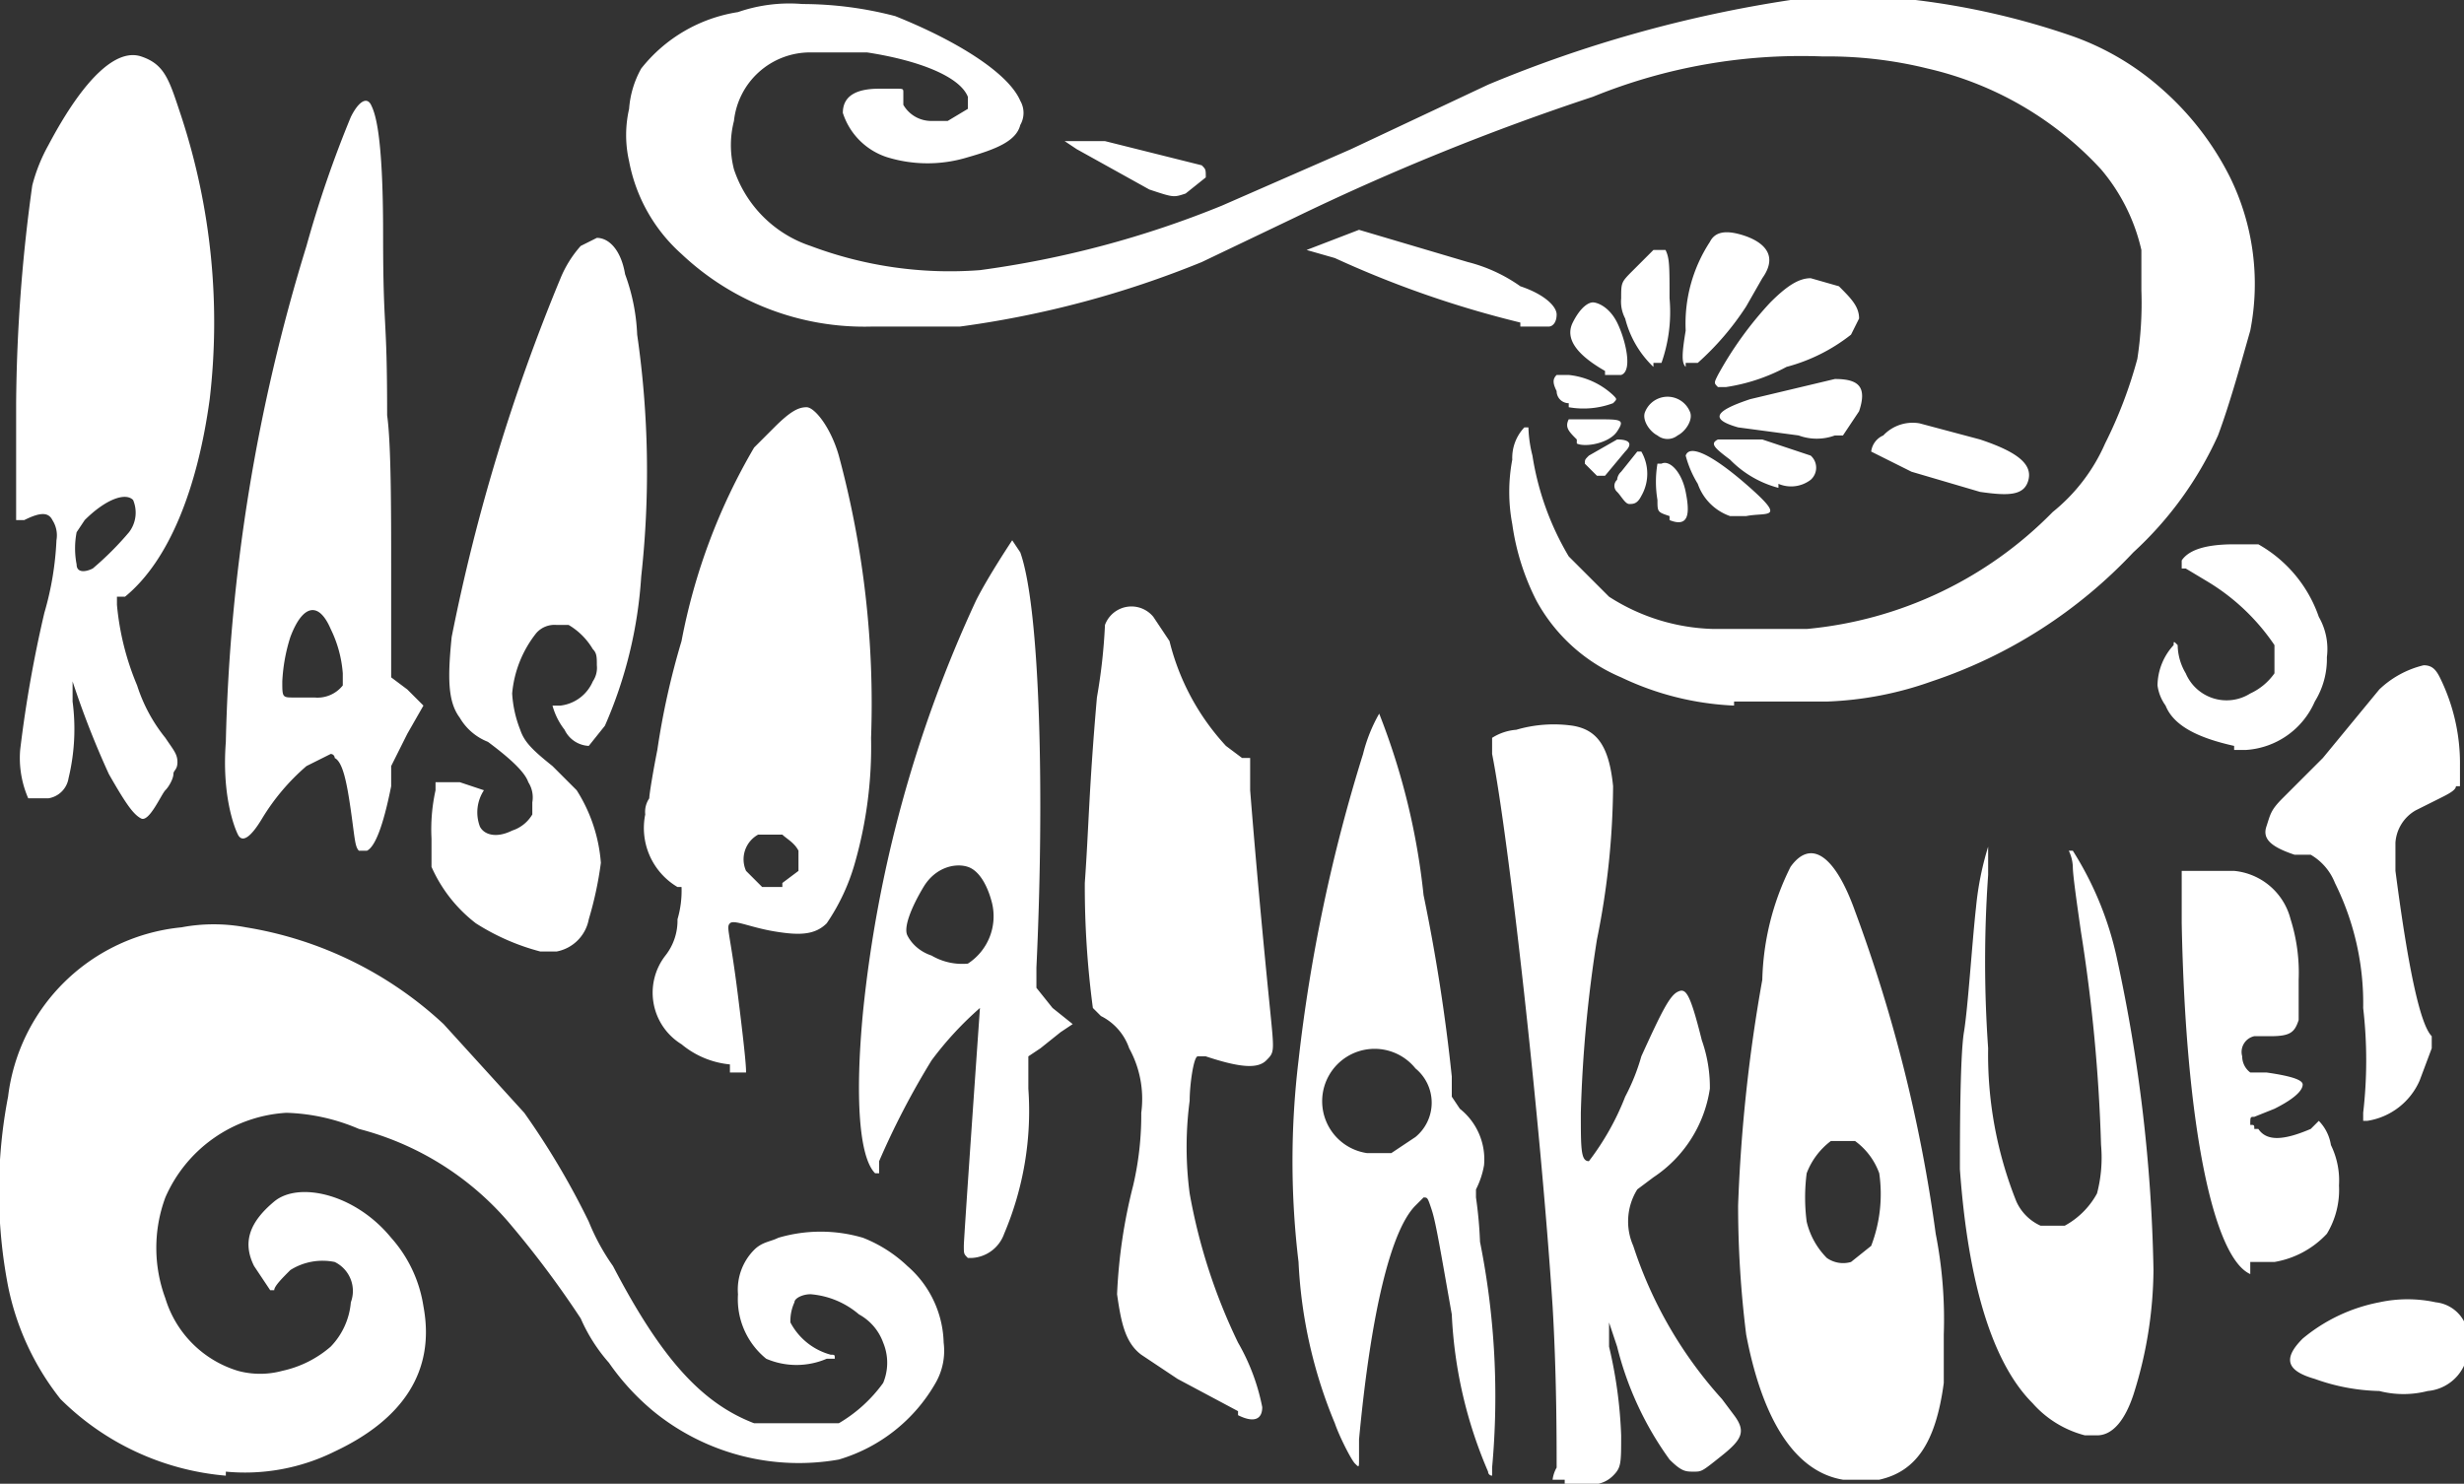 <svg xmlns="http://www.w3.org/2000/svg" viewBox="0 0 61.1 36.8"><rect x="0" y="0" width="61.1" height="36.8" fill="#333333" stroke="none"/><g data-name="Calque 2"><path d="M28.5 4.7l-1.8-1-.3-.2h1l2.4.6c.1.1.1.1.1.3l-.5.4c-.3.1-.3.1-.9-.1M37.7 8a25.4 25.4 0 0 1-4.6-1.6l-.7-.2 1.3-.5 2.7.8a3.9 3.9 0 0 1 1.3.6c.6.2.9.5.9.7s-.1.3-.2.3h-.7m4.1 1c-.1-.1-.1-.3 0-.9a3.7 3.7 0 0 1 .6-2.2c.1-.2.3-.3.7-.2s1.1.4.6 1.1l-.4.7A6.9 6.9 0 0 1 42.1 9h-.3m-.8.1a2.5 2.5 0 0 1-.7-1.2.9.9 0 0 1-.1-.5c0-.4 0-.4.3-.7l.5-.5h.3c.1.2.1.4.1 1.2a3.8 3.8 0 0 1-.2 1.6H41m-1.2.2c-.7-.4-1-.8-.8-1.2s.4-.5.5-.5.4.1.6.5.4 1.2.1 1.3h-.4m2.8.3c-.1-.1-.1-.1 0-.3a8.9 8.9 0 0 1 1.3-1.8c.4-.4.7-.6 1-.6l.7.2c.3.3.5.5.5.8l-.2.4a4.4 4.4 0 0 1-1.6.8 4.6 4.6 0 0 1-1.5.5h-.2m-3.7.4a.3.3 0 0 1-.3-.3c-.1-.2-.1-.3 0-.4h.3a1.9 1.9 0 0 1 1.1.5c.1.1.1.1 0 .2a2.1 2.1 0 0 1-1.1.1m5.7.7l-1.5-.2c-.7-.2-.6-.4.3-.7l2.1-.5c.6 0 .8.2.6.8l-.4.6h-.2a1.3 1.3 0 0 1-.9 0m-3.5 0c-.2-.1-.4-.4-.3-.6a.6.6 0 0 1 1.1 0c.1.2-.1.5-.3.6a.4.4 0 0 1-.5 0m-2 .1c-.2-.2-.3-.3-.2-.5h.7c.6 0 .7 0 .5.3s-.8.4-1 .3m.5.8l-.3-.3c0-.1 0-.1.1-.2l.7-.4c.3 0 .4.1.2.3l-.5.6h-.2m4.5.3a2.6 2.6 0 0 1-1.2-.7c-.4-.3-.5-.4-.3-.5h1.1l1.2.4a.4.4 0 0 1 0 .6.8.8 0 0 1-.8.1m5 .2l-1.7-.5-1-.5a.5.5 0 0 1 .3-.4 1 1 0 0 1 .9-.3l1.5.4c.9.3 1.3.6 1.2 1s-.5.4-1.2.3m-8.7.3c-.1 0-.2-.2-.3-.3a.2.2 0 0 1 0-.3.3.3 0 0 1 .1-.2l.4-.5h.1a1.1 1.1 0 0 1 0 1.1c-.1.2-.2.2-.3.2m2.5.3a1.3 1.3 0 0 1-.8-.8 2.6 2.6 0 0 1-.3-.7c.1-.3.7 0 1.6.8s.4.6-.1.7h-.4m-1.5 0c-.3-.1-.3-.1-.3-.4a2.7 2.7 0 0 1 0-.9h.1c.2-.1.5.2.6.7s.1.9-.4.7m1.6 4.6a7.2 7.2 0 0 1-2.8-.7 4.3 4.3 0 0 1-2.1-1.9 6 6 0 0 1-.6-1.9 4.3 4.3 0 0 1 0-1.6 1.1 1.1 0 0 1 .3-.8h.1a3.2 3.2 0 0 0 .1.7 7 7 0 0 0 .9 2.5l1 1a5 5 0 0 0 2.6.8h2.3a9.8 9.8 0 0 0 6.1-2.9 4.5 4.5 0 0 0 1.3-1.7 11.1 11.1 0 0 0 .8-2.1 9.1 9.1 0 0 0 .1-1.7v-1a4.7 4.7 0 0 0-1-2 8.4 8.4 0 0 0-4.3-2.5 10.3 10.3 0 0 0-2.6-.3 13.7 13.7 0 0 0-5.7 1 60.6 60.6 0 0 0-7.4 3l-2.3 1.1a24.5 24.5 0 0 1-6 1.6h-2.2a6.6 6.6 0 0 1-4.7-1.8A4.1 4.1 0 0 1 15.6 4a2.9 2.9 0 0 1 0-1.3 2.4 2.4 0 0 1 .3-1A3.8 3.8 0 0 1 18.3.3a3.9 3.9 0 0 1 1.6-.2 9.1 9.1 0 0 1 2.3.3c1.5.6 2.8 1.4 3.1 2.1a.6.6 0 0 1 0 .6c-.1.4-.6.6-1.3.8a3.4 3.4 0 0 1-2 0 1.7 1.7 0 0 1-1.1-1.1q0-.6.9-.6h.4c.2 0 .2 0 .2.1v.3a.8.8 0 0 0 .7.4h.4l.5-.3v-.3c-.2-.5-1.2-.9-2.5-1.1h-1.4A1.9 1.9 0 0 0 18.2 3a2.4 2.4 0 0 0 0 1.2 3 3 0 0 0 1.9 1.9 9.8 9.8 0 0 0 4.2.6 24.5 24.5 0 0 0 6-1.6l3.2-1.4 3.4-1.6A31.8 31.8 0 0 1 44.4 0h3.1a18.7 18.7 0 0 1 3.9.9 6.7 6.7 0 0 1 2.2 1.3 7.2 7.2 0 0 1 1.7 2.2 6 6 0 0 1 .5 3.8c-.2.7-.5 1.8-.8 2.6a8.9 8.9 0 0 1-2.1 2.9 12.1 12.1 0 0 1-5 3.2 8.6 8.6 0 0 1-2.6.5H43m12.4 1.1c-.9-.2-1.5-.5-1.7-1a1.1 1.1 0 0 1-.2-.5 1.5 1.5 0 0 1 .4-1c0-.1 0-.1.1 0a1.4 1.4 0 0 0 .2.7 1.1 1.1 0 0 0 1.6.5 1.5 1.5 0 0 0 .6-.5V16a5.3 5.3 0 0 0-1.7-1.6l-.5-.3h-.1v-.2c.2-.3.7-.4 1.3-.4h.6a3.3 3.3 0 0 1 1.5 1.8 1.6 1.6 0 0 1 .2 1 2 2 0 0 1-.3 1.1 2 2 0 0 1-1.7 1.2h-.3M2.3 14.1a7.6 7.6 0 0 0 .9-.9.8.8 0 0 0 .1-.8c-.2-.2-.7 0-1.2.5l-.2.3a2.1 2.1 0 0 0 0 .8c0 .2.2.2.4.1m1.2 6.2c-.2-.1-.4-.4-.8-1.1a21.8 21.8 0 0 1-.9-2.3v.5a5.2 5.2 0 0 1-.1 1.9.6.6 0 0 1-.5.5H.7a2.5 2.5 0 0 1-.2-1.2 31 31 0 0 1 .6-3.4 7.6 7.6 0 0 0 .3-1.8.7.7 0 0 0-.1-.5c-.1-.2-.3-.2-.7 0H.4V10a41.1 41.1 0 0 1 .4-5.4 4.2 4.2 0 0 1 .4-1c.9-1.7 1.7-2.4 2.3-2.2s.7.6 1 1.5a16.4 16.4 0 0 1 .7 7c-.3 2.2-1 4-2.1 4.9h-.2v.2a6.7 6.7 0 0 0 .5 2 4 4 0 0 0 .7 1.3c.2.3.3.4.3.6s-.1.2-.1.3-.1.3-.2.4-.4.8-.6.7m4.3-3a.8.8 0 0 0 .7-.3v-.3a3 3 0 0 0-.3-1.1c-.3-.7-.7-.6-1 .2a4.3 4.3 0 0 0-.2 1.1c0 .4 0 .4.3.4h.5m1.1 3.8c-.1-.1-.1-.3-.2-1s-.2-1.2-.4-1.3a.1.1 0 0 0-.1-.1l-.6.3a5.4 5.4 0 0 0-1.1 1.3c-.3.5-.5.6-.6.4s-.4-1-.3-2.3a45.1 45.1 0 0 1 2-12.3 28 28 0 0 1 1.1-3.2c.2-.4.4-.5.5-.3s.3.7.3 3.2.1 1.9.1 4.5c.1.7.1 2.4.1 3.8v2.7l.4.3.4.4-.4.7-.4.8v.5c-.2 1-.4 1.5-.6 1.6h-.2m4.5 2.5a5.6 5.6 0 0 1-1.6-.7 3.6 3.6 0 0 1-1.1-1.4v-.7a4.5 4.5 0 0 1 .1-1.2v-.2h.6l.6.2a1 1 0 0 0-.1.9c.1.2.4.3.8.1a.9.9 0 0 0 .5-.4v-.3a.7.7 0 0 0-.1-.5c-.1-.3-.6-.7-1-1a1.4 1.4 0 0 1-.7-.6c-.3-.4-.3-1-.2-2a47.2 47.2 0 0 1 2.7-8.9 2.8 2.8 0 0 1 .5-.8l.4-.2c.3 0 .6.3.7.9a4.9 4.9 0 0 1 .3 1.5 23.7 23.7 0 0 1 .1 6A10.9 10.9 0 0 1 15 18l-.4.5a.7.7 0 0 1-.6-.4 1.7 1.7 0 0 1-.3-.6h.2a1 1 0 0 0 .8-.6.6.6 0 0 0 .1-.4c0-.2 0-.3-.1-.4a1.7 1.7 0 0 0-.6-.6h-.3a.6.6 0 0 0-.5.2 2.8 2.8 0 0 0-.6 1.5 2.9 2.9 0 0 0 .2.9c.1.3.3.5.8.9l.6.6a3.9 3.9 0 0 1 .6 1.8 8.9 8.9 0 0 1-.3 1.4 1 1 0 0 1-.8.8h-.4m6-1.7l.4-.3v-.5c-.1-.2-.3-.3-.4-.4h-.6a.7.7 0 0 0-.3.9l.4.4h.5m-1.3 4.4a2.2 2.2 0 0 1-1.2-.5 1.5 1.5 0 0 1-.4-2.2 1.4 1.4 0 0 0 .3-.9 2.5 2.5 0 0 0 .1-.8h-.1a1.7 1.7 0 0 1-.8-1.8.6.6 0 0 1 .1-.4c0-.1.1-.7.2-1.2a19.1 19.1 0 0 1 .6-2.7 15 15 0 0 1 1.8-4.8l.5-.5c.4-.4.6-.5.8-.5s.6.5.8 1.2a23.6 23.6 0 0 1 .8 7 10.5 10.5 0 0 1-.4 3.1 5.1 5.1 0 0 1-.7 1.5c-.3.3-.7.3-1.3.2s-1-.3-1.1-.2 0 .2.2 1.8.2 1.8.2 1.9h-.4m40.5 1a11.3 11.3 0 0 0 0-2.6 6.7 6.7 0 0 0-.7-3.1 1.4 1.4 0 0 0-.6-.7h-.4c-.6-.2-.8-.4-.7-.7s.1-.4.4-.7l1-1 1.4-1.7a2.4 2.4 0 0 1 1.1-.6c.2 0 .3.1.4.3A4.8 4.8 0 0 1 61 19v.5h-.1c0 .1-.2.2-.4.3l-.6.3a1 1 0 0 0-.5.8v.7c.3 2.3.6 3.8.9 4.1v.3l-.3.8a1.7 1.7 0 0 1-1.3 1h-.1zM24 23.9a1.4 1.4 0 0 0 .6-1.5c-.1-.4-.3-.8-.6-.9s-.8 0-1.1.5-.5 1-.4 1.2.3.4.6.5a1.5 1.5 0 0 0 .9.2m0 7.3c-.1-.1-.1-.1-.1-.3s.4-5.9.4-5.9a8.3 8.3 0 0 0-1.2 1.3 19.6 19.6 0 0 0-1.3 2.5v.3h-.1c-.4-.4-.5-1.9-.3-4a31.9 31.9 0 0 1 2.8-10.2c.3-.6.9-1.5.9-1.5l.2.3c.5 1.4.6 6.1.4 10.3v.5l.4.5.5.4-.3.2-.5.4-.3.2v.8a7.8 7.8 0 0 1-.6 3.6.9.9 0 0 1-.8.6m31.7.4c-.9-.4-1.6-3.6-1.7-8.7v-1.3h1.3a1.6 1.6 0 0 1 1.4 1.2 4.4 4.4 0 0 1 .2 1.5v1c-.1.3-.2.4-.7.4h-.4a.4.4 0 0 0-.3.5.5.5 0 0 0 .2.4h.4c.7.1.9.2.9.3s-.1.3-.7.6l-.5.2c-.1 0-.1 0-.1.2.1 0 .1 0 .1.1h.1c.2.3.6.3 1.3 0l.2-.2a1.1 1.1 0 0 1 .3.6 2 2 0 0 1 .2 1 2.1 2.1 0 0 1-.3 1.2 2.3 2.3 0 0 1-1.3.7h-.6m3.2 3.2a5 5 0 0 1-1.6-.3c-.7-.2-.8-.5-.3-1a4.2 4.2 0 0 1 1.9-.9 3.3 3.3 0 0 1 1.4 0 .9.9 0 0 1 .8 1 1.1 1.1 0 0 1-1 1.2 2.4 2.4 0 0 1-1.2 0m-28.3.5l-1.5-.8-.9-.6c-.4-.3-.5-.8-.6-1.5a13.1 13.1 0 0 1 .4-2.7 7.7 7.7 0 0 0 .2-1.8A2.6 2.6 0 0 0 28 26a1.4 1.4 0 0 0-.7-.8l-.2-.2a22.8 22.8 0 0 1-.2-3.1c.1-1.4.1-2.3.3-4.6a14 14 0 0 0 .2-1.8.7.7 0 0 1 1.2-.2l.4.6a5.9 5.9 0 0 0 1.4 2.6l.4.3h.2v.8c.2 2.5.4 4.5.5 5.5s.1 1-.1 1.2-.6.2-1.5-.1h-.2c-.1 0-.2.7-.2 1.1a8.8 8.8 0 0 0 0 2.3 14.2 14.2 0 0 0 1.2 3.7 5.2 5.2 0 0 1 .6 1.6c0 .3-.2.4-.6.2m21 .5a2.6 2.6 0 0 1-1.3-.8c-1-1-1.6-3-1.8-5.8 0-.7 0-2.8.1-3.4s.2-2.2.3-3.1a7.5 7.5 0 0 1 .3-1.5v.7a30.7 30.7 0 0 0 0 4.3 9.8 9.8 0 0 0 .7 3.8 1.2 1.2 0 0 0 .6.6h.6a2 2 0 0 0 .8-.8 3.5 3.5 0 0 0 .1-1.2 41.3 41.3 0 0 0-.5-5.3c-.1-.7-.2-1.4-.2-1.6a1 1 0 0 0-.1-.4h.1a8.2 8.2 0 0 1 1.1 2.7 39.5 39.5 0 0 1 .9 7.7 10.4 10.4 0 0 1-.5 3.1c-.2.6-.5 1-.9 1h-.3m-17.2-7l.6-.4a1.1 1.1 0 0 0 0-1.7 1.3 1.3 0 1 0-1.2 2.1h.6m2.4 7.9a11.1 11.1 0 0 1-.9-3.9c-.3-1.7-.4-2.3-.5-2.6s-.1-.3-.2-.3l-.2.2c-.6.6-1.1 2.6-1.4 5.8v.5c0 .2 0 .2-.1.1s-.4-.7-.5-1a11.8 11.8 0 0 1-.9-4 20.9 20.9 0 0 1 0-5 40.7 40.7 0 0 1 1.6-7.6 3.9 3.9 0 0 1 .4-1 17.1 17.1 0 0 1 1.1 4.5 45.5 45.5 0 0 1 .7 4.5v.5l.2.3a1.6 1.6 0 0 1 .6 1.4 2.1 2.1 0 0 1-.2.6v.2a10.4 10.4 0 0 1 .1 1.1 19.5 19.5 0 0 1 .3 5.6v.2a.1.1 0 0 1-.1-.1m-31.3.1a6.6 6.6 0 0 1-4.1-1.9 6.6 6.6 0 0 1-1.3-2.8 12.4 12.4 0 0 1 0-4.7A4.8 4.8 0 0 1 4.5 23a4.3 4.3 0 0 1 1.6 0 9.4 9.4 0 0 1 4.9 2.4l2 2.2a19.2 19.2 0 0 1 1.6 2.7 5.4 5.4 0 0 0 .6 1.1c1.2 2.3 2.2 3.4 3.5 3.9h2.1a3.6 3.6 0 0 0 1.1-1 1.3 1.3 0 0 0 0-1 1.3 1.3 0 0 0-.6-.7 2.1 2.1 0 0 0-1.2-.5c-.2 0-.4.1-.4.2a1.1 1.1 0 0 0-.1.5 1.6 1.6 0 0 0 1 .8c.1 0 .1 0 .1.1h-.2a1.9 1.9 0 0 1-1.5 0 1.9 1.9 0 0 1-.7-1.6 1.4 1.4 0 0 1 .4-1.1c.2-.2.4-.2.6-.3a3.7 3.7 0 0 1 2.1 0 3.4 3.4 0 0 1 1.1.7 2.6 2.6 0 0 1 .9 1.9 1.6 1.6 0 0 1-.2 1 4.1 4.1 0 0 1-2.4 1.9 5.7 5.7 0 0 1-4.6-1.2 6 6 0 0 1-1.1-1.2 4.2 4.2 0 0 1-.7-1.1 24.3 24.3 0 0 0-1.8-2.4A7.3 7.3 0 0 0 8.9 28a4.9 4.9 0 0 0-1.8-.4 3.5 3.5 0 0 0-3 2.1 3.6 3.6 0 0 0 0 2.5A2.7 2.7 0 0 0 5.9 34 2.1 2.1 0 0 0 7 34a2.7 2.7 0 0 0 1.2-.6 1.8 1.8 0 0 0 .5-1.1.8.8 0 0 0-.4-1 1.5 1.5 0 0 0-1.1.2c-.2.2-.4.4-.4.5h-.1l-.4-.6c-.3-.6-.1-1.1.5-1.6s2-.2 2.9.9a3.3 3.3 0 0 1 .8 1.7c.3 1.6-.5 2.8-2.2 3.6a5 5 0 0 1-2.7.5m40.3-5.2l.5-.4a3.6 3.6 0 0 0 .2-1.8 1.7 1.7 0 0 0-.6-.8h-.6a1.8 1.8 0 0 0-.6.8 4.7 4.7 0 0 0 0 1.2 1.9 1.9 0 0 0 .5.9.7.7 0 0 0 .6.1m-.2 5.4c-1.2-.2-2-1.5-2.4-3.6a25.8 25.8 0 0 1-.2-3.2 39.7 39.7 0 0 1 .6-5.6 6.6 6.6 0 0 1 .7-2.8c.5-.7 1.1-.3 1.6 1.1a37.5 37.5 0 0 1 2 8 11 11 0 0 1 .2 2.5v1.2c-.2 1.5-.7 2.2-1.6 2.4h-.9m-6.9 0h-.3a.8.8 0 0 1 .1-.3c0-.7 0-2.3-.1-4-.3-4.6-1.1-11.7-1.5-13.7v-.4a1.3 1.3 0 0 1 .6-.2A3.3 3.3 0 0 1 39 18c.6.1.9.5 1 1.5a19.6 19.6 0 0 1-.4 3.8 33.1 33.1 0 0 0-.4 4.3c0 .9 0 1.2.2 1.2a6.5 6.5 0 0 0 .9-1.6 5.1 5.1 0 0 0 .4-1c.5-1.1.7-1.5.9-1.6s.3 0 .6 1.2a3.5 3.5 0 0 1 .2 1.2 3.2 3.2 0 0 1-1.4 2.2l-.4.3a1.5 1.5 0 0 0-.1 1.4 10.5 10.5 0 0 0 2.2 3.8l.3.4c.3.4.2.6-.3 1s-.5.4-.7.4-.3 0-.6-.3a8.1 8.1 0 0 1-1.3-2.8l-.2-.6v.6a11.2 11.2 0 0 1 .3 2.2c0 .7 0 .8-.2 1s-.5.3-1.2.2" fill="#fff" data-name="Calque 1"/></g></svg>